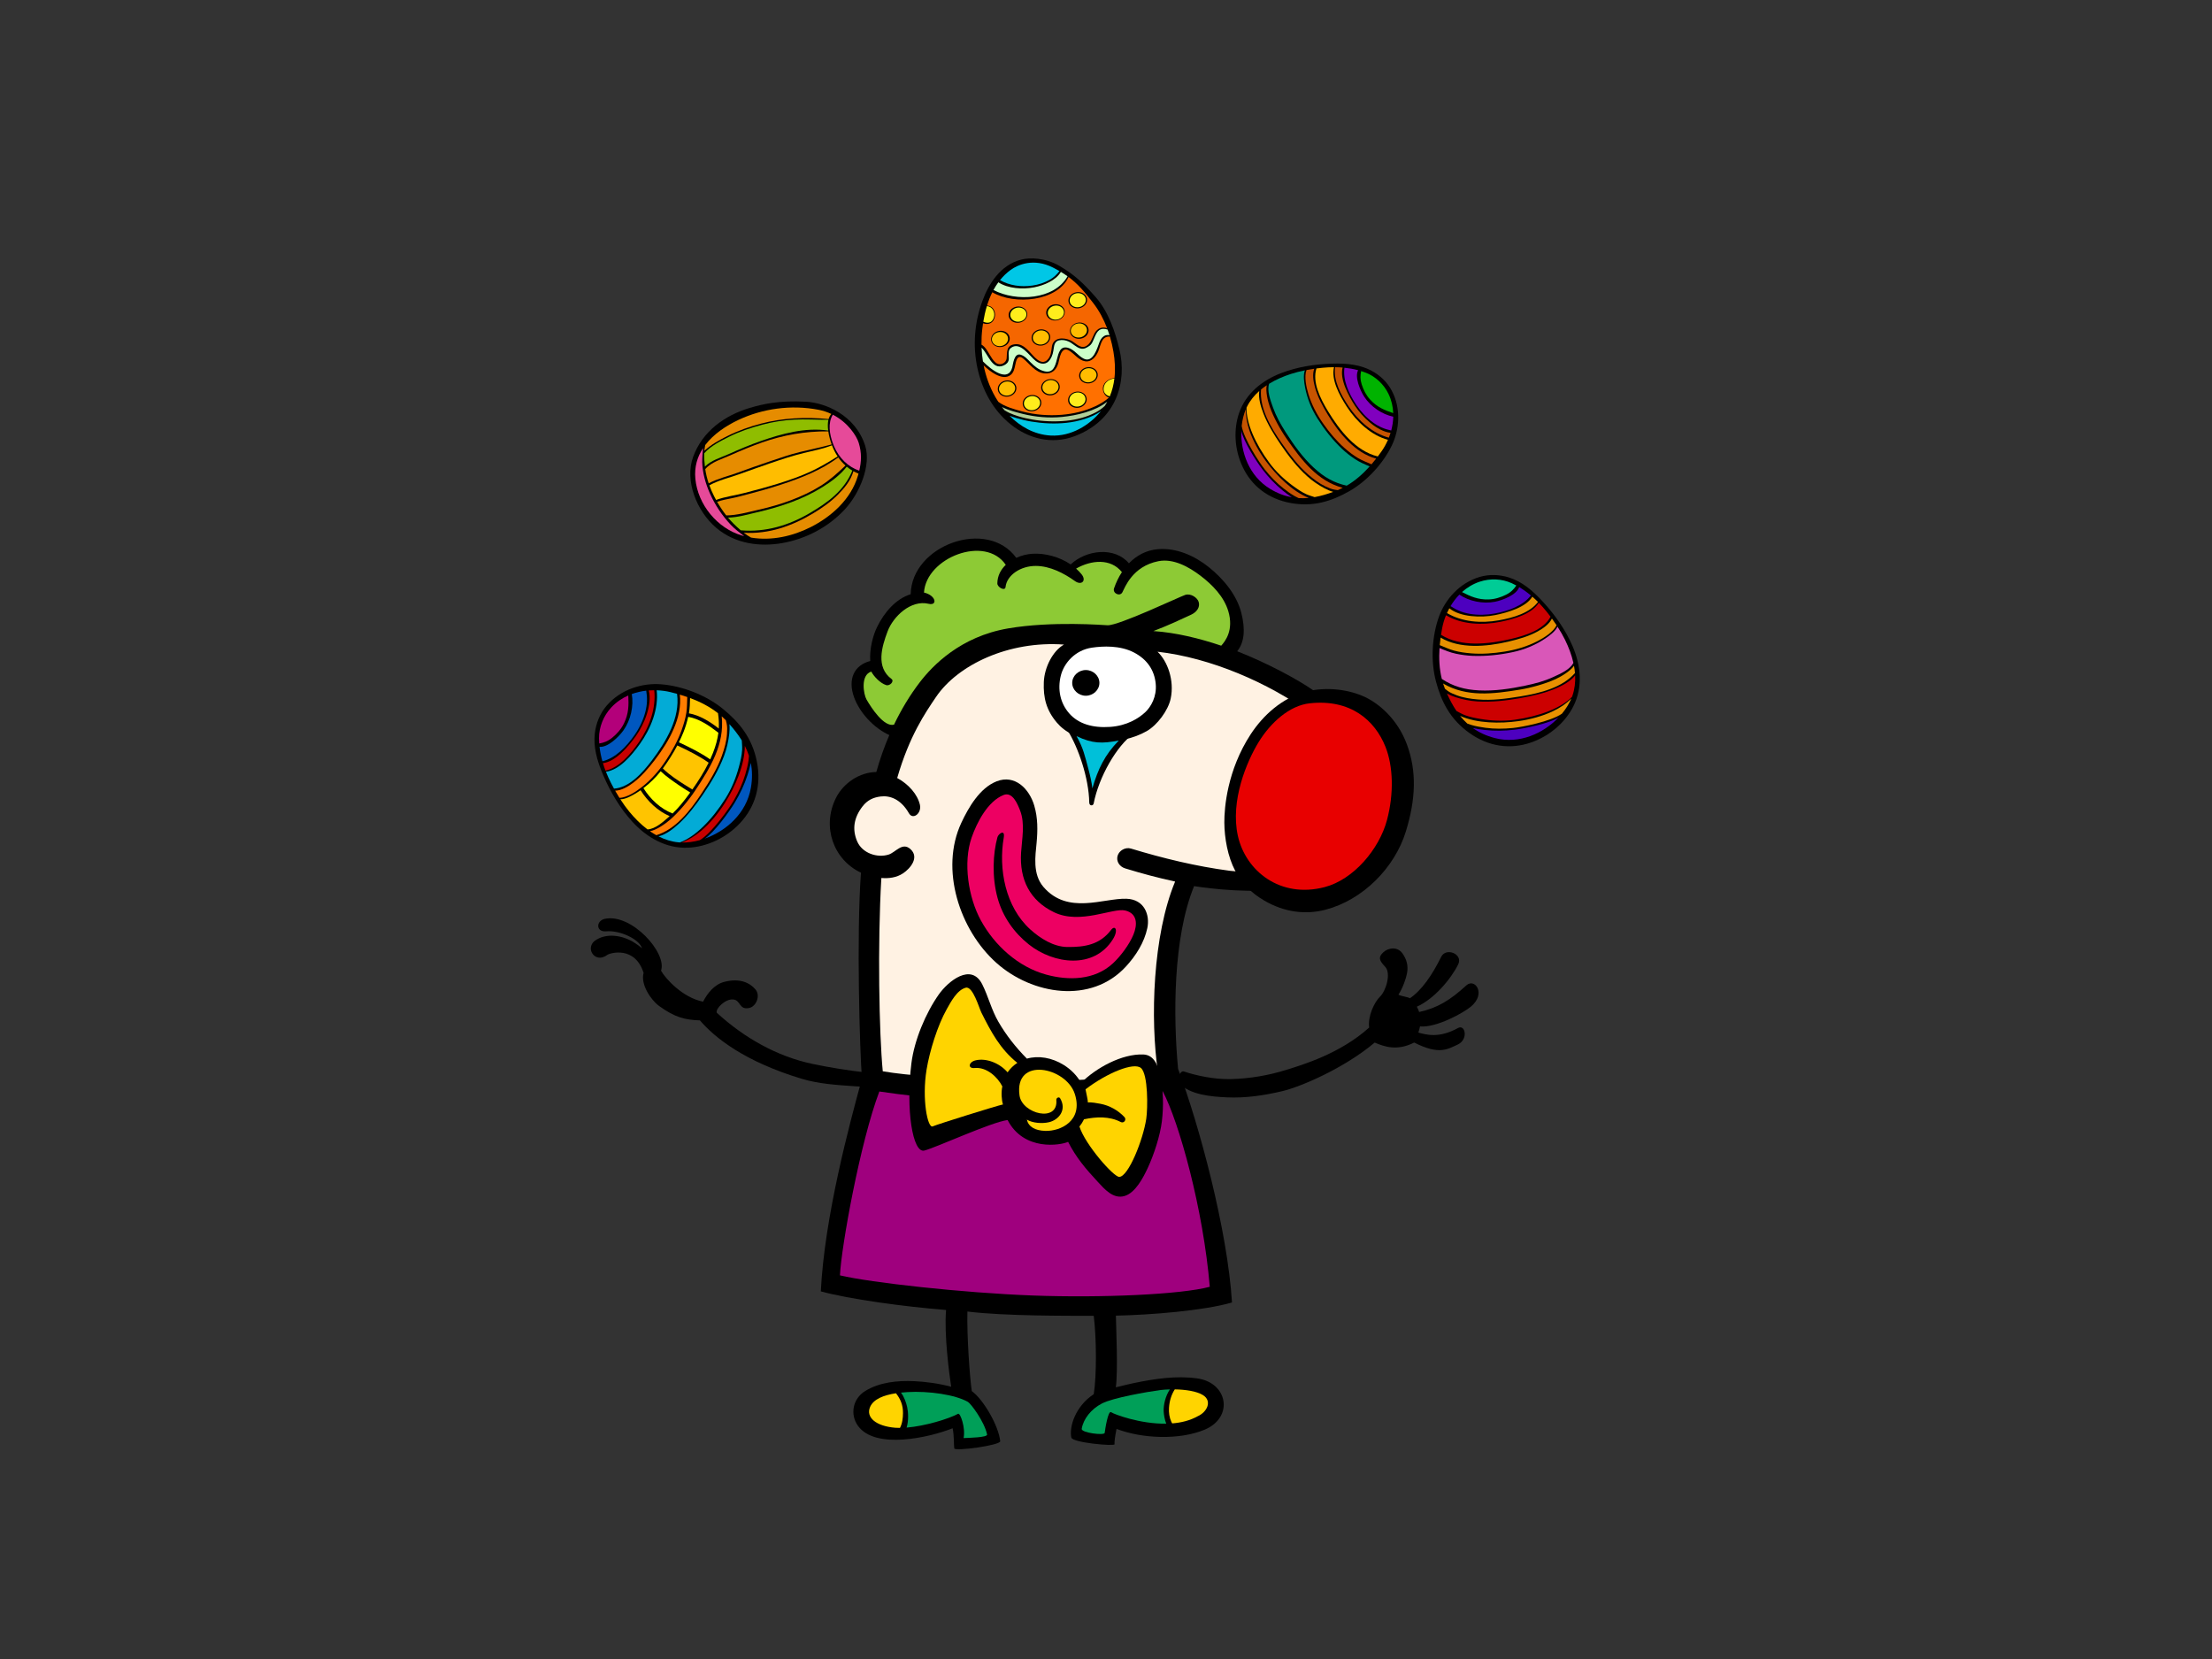 <?xml version="1.0" encoding="utf-8"?>
<!-- Generator: Adobe Illustrator 17.0.0, SVG Export Plug-In . SVG Version: 6.00 Build 0)  -->
<!DOCTYPE svg PUBLIC "-//W3C//DTD SVG 1.1//EN" "http://www.w3.org/Graphics/SVG/1.1/DTD/svg11.dtd">
<svg version="1.1" id="Layer_1" xmlns="http://www.w3.org/2000/svg" xmlns:xlink="http://www.w3.org/1999/xlink" x="0px" y="0px"
	 width="800px" height="600px" viewBox="0 0 800 600" enable-background="new 0 0 800 600" xml:space="preserve">
<rect x="0" y="0" width="800" height="600" fill="#333333" stroke="none"/>
<g>
	<path d="M474.973,249.667c-5.62-3.901-16.312-9.723-27.527-14.135c2.595-3.172,3.028-7.929,1.48-13.94
		c-1.705-6.615-6.604-12.379-11.857-16.568c-5.147-4.104-11.738-7.004-18.425-6.393c-4.194,0.383-7.654,2.318-10.35,5.1
		c-5.151-6.085-15.366-4.929-21.071,0.399c-4.041-2.731-9.243-4.144-13.866-3.855c-1.93,0.121-3.956,0.629-5.809,1.478
		c-10.471-14.461-37.834-4.658-38.183,13.153c-5.363,1.671-9.526,6.498-12.158,11.868c-1.496,3.052-2.767,7.941-2.473,12.286
		c-5.917,1.539-8.183,6.664-5.838,13.137c2.03,5.601,7.094,11.061,12.736,13.656c-1.868,4.358-3.435,8.842-4.699,13.351
		c-6.055,0.077-11.863,3.973-14.57,9.324c-5.292,10.467-0.872,22.453,9.014,27.092c-1.679,23.071-0.417,64.502,0.355,74.509
		c-4.584,16.678-13.553,50.086-14.872,76.916c10.287,2.801,29.9,5.505,45.298,6.727c-0.745,8.917,1.144,23.163,1.85,27.765
		c-4.519-1.232-9.665-1.855-13.402-2.024c-5.955-0.268-12.492,0.361-17.7,3.569c-4.573,2.818-5.527,8.531-2.61,12.582
		c6.301,8.752,26.017,4.174,34.237,0.883c0.577,2.709,0.396,6.166,0.595,7.285c0.197,1.124,16.776-1.116,16.616-2.615
		c-0.594-5.605-6.064-15.054-10.286-18.119c-0.727-4.854-1.816-20.231-1.583-28.768c13.847,1.681,35.942,1.526,45.692,1.561
		c0.99,7.967,1.098,21.423,0.003,28.327c-6.666,4.385-8.933,11.806-8.111,15.691c0.395,1.869,15.698,3.216,15.629,2.428
		c-0.072-0.785,0.121-2.612,0.73-5.558c9.196,3.525,22.695,4.12,31.888,0.265c10.524-4.414,8.458-16.971-2.735-18.533
		c-7.603-1.061-15.494,0.158-22.928,1.7c-1.115,0.231-3.862,0.865-6.484,1.527c0.816-6.099,0.105-21.202,0.018-25.917
		c12.527-0.273,31.704-1.777,41.991-4.765c-1.618-26.1-11.82-64.061-19.498-84.5c-1.777-18.804-1.881-47.339,5.788-66.079
		c11.638,1.81,60.162,7.603,70.959-21.377C509.13,282.155,495.43,263.873,474.973,249.667z"/>
	<path fill="#8DCA35" d="M417.337,228.249c-0.081-0.005-0.163,0.005-0.245,0.005c5.51-2.093,10.283-4.358,13.682-5.933
		c1.927-0.892,3.323-2.621,2.752-4.58c-0.475-1.631-2.892-3.218-4.847-2.597c-1.955,0.621-24.024,11.137-28.106,10.993
		c-1.061-0.037-20.058-1.596-36,1.141c-17.306,2.972-27.342,13.517-31.887,19.434c-3.632,4.73-6.74,9.922-9.348,15.369
		c-3.614,0.983-8.166-5.994-9.957-9.107c-1.027-1.788-2.307-8.794,1.73-10.092c0.91,1.745,3.228,4.216,5.371,4.892
		c1.341,0.421,3.05-1.392,1.94-2.217c-5.725-4.262-3.522-11.619-1.401-17.235c2.021-5.351,8.374-11.491,14.848-9.946
		c3.26,0.776,2.739-3.028-1.698-4.071c0.8-12.666,22.189-20.94,29.577-10.023c-1.808,1.726-3.014,3.973-3.049,6.703
		c-0.018,1.437,2.801,2.91,2.967,1.334c0.457-4.323,5.467-7.67,10.979-7.64c5.146,0.029,10.147,2.632,14.128,5.478
		c2.358,1.686,4.253-0.115,2.415-2.428c-0.595-0.747-1.273-1.44-2.004-2.086c5.495-3.13,12.519-3.785,16.569,1.274
		c-1.188,1.813-2.145,3.81-2.848,5.882c-0.6,1.769,2.117,3.102,3.021,1.406c0.885-1.659,3.605-9.381,13.008-11.238
		c5.434-1.073,10.985,2.026,15.242,5.255c4.331,3.284,8.471,7.557,10.041,12.773c2.074,6.893-1.083,10.918-2.546,12.527
		C433.691,230.831,425.29,228.807,417.337,228.249z"/>
	<path fill="#FFFFFF" d="M414.217,257.557c-2.352,2.222-6.604,4.907-12.705,5.332c-6.353,0.445-11.528-1.112-14.822-4.889
		c-3.294-3.775-4.235-8.665-3.058-13.552c1.106-4.594,5.175-9.329,11.293-10.218c3.895-0.565,10.118-0.889,15.181,1.746
		c4.645,2.42,7.406,6.253,7.877,11.362C418.412,251.991,416.227,255.659,414.217,257.557z"/>
	<path fill="#FFF2E3" d="M418.634,235.702c3.583,3.414,6.172,10.302,4.759,16.967c-0.904,4.275-4.858,9.595-8.704,11.774
		c-4.706,2.669-10.941,4.168-17.647,3.556c-7.293-0.667-11.923-3.245-14.822-6.666c-3.765-4.444-4.94-8.887-4.706-14.663
		c0.22-5.372,3.294-11.33,7.295-13.552c-19.957-1.459-38.417,7.301-46.315,18.996c-3.92,5.804-9.572,13.982-14.013,29.261
		c4.074,2.195,7.326,5.871,8.211,9.64c0.732,3.119-2.515,5.643-3.957,3.119c-2.908-5.092-6.852-6.494-10.216-6.08
		c-2.77,0.339-4.85,1.368-6.569,3.589c-3.15,4.066-3.794,8.253-1.97,12.588c1.833,4.359,7.277,6.142,11.417,4.834
		c2.528-0.8,4.924-4.637,7.876-1.976c3.31,2.988-0.005,6.995-2.687,8.77c-2.359,1.56-5.115,1.89-7.83,1.676
		c-1.417,24.049-0.804,56.219,0.51,69.913c18.529,3.199,59.447,3.449,67.326,3.271c6.787-0.153,25.559-1.588,32.213-2.84
		c-2.862-19.277-1.894-49.636,6.194-69.053c-6.628-1.462-11.575-2.782-18.048-4.752c-2.042-0.621-3.339-2.556-2.751-4.578
		c0.553-1.89,2.801-3.22,4.846-2.596c11.651,3.542,23.517,6.412,35.647,8.023c10.304,1.234,44.485,1.229,51.303-20.933
		C502.816,271.827,456.79,240.009,418.634,235.702z"/>
	<path fill="#FFD400" d="M422.791,509.123c0.166-2.521,0.834-4.661,2.083-6.639c3.914,0.062,8.012,0.675,10.258,2.109
		c3.3,2.107,1.513,6.083-2.046,7.651c-2.742,1.528-5.901,2.284-9.132,2.546c-0.115-0.168-0.224-0.341-0.31-0.533
		C422.908,512.635,422.674,510.877,422.791,509.123z"/>
	<path fill="#009F58" d="M398.536,507.583c3.956-2.056,16.295-4.205,21.166-4.859c1.04-0.123,2.195-0.201,3.398-0.231
		c-1.589,2.391-2.35,5.584-2.241,7.938c0.052,1.119,0.312,2.896,0.927,4.462c-9.537,0.152-19.053-3.488-19.887-4.134
		c-1.18-0.916-2.245,6.49-2.373,7.472c-0.128,0.982-8.556-0.018-8.309-1.494C391.811,513.187,394.579,509.635,398.536,507.583z"/>
	<path fill="#9F007E" d="M303.782,461.254c0.484-10.412,7.32-48.193,14.243-66.5c35.762,5.327,70.516,4.653,102.496-0.072
		c5.899,11.134,14.667,42.588,17.01,70.703c-10.337,2.793-39.029,4.074-63.918,3.156
		C348.291,467.607,314.86,463.871,303.782,461.254z"/>
	<path fill="#009F58" d="M327.888,516.311c0.77-2.476,0.603-5.616,0.205-7.395c-0.354-1.587-1.046-3.713-2.251-5.258
		c0.746-0.077,1.505-0.139,2.271-0.185c7.762-0.473,17.408,0.934,21.958,3.548c1.069,0.616,5.935,7.099,6.924,11.769
		c0.235,1.114-6.701,1.218-8.507,1.309c0.792-3.552-1.164-9.22-1.979-8.781C343.104,513.155,334.641,515.748,327.888,516.311z"/>
	<path fill="#FFD400" d="M314.662,508.89c1.224-2.889,4.931-4.323,9.382-4.999c1.629,2.099,2.564,4.265,2.531,7.185
		c-0.02,1.796-0.227,3.713-1.093,5.346c-0.596,0.002-1.174-0.016-1.72-0.059C316.837,515.802,313.081,512.627,314.662,508.89z"/>
	<path d="M392.698,251.623c-2.681,0-4.918-2.115-4.918-4.645c0-2.532,2.237-4.647,4.918-4.647c2.68,0,4.919,2.115,4.919,4.647
		C397.617,249.508,395.378,251.623,392.698,251.623z"/>
	<path d="M527.311,371.79c-6.896,3.837-11.621,2.396-14.346,1.652c0.25-0.741,0.459-1.488,0.593-2.222
		c5.844,0.53,15.636-4.811,18.505-7.237c5.514-4.669,1.321-10.395-1.736-7.605c-5.891,5.378-10.4,8.15-17.065,9.625
		c-0.223-0.662-0.496-1.31-0.843-1.922c6.144-2.707,12.324-9.924,14.972-15.335c1.8-3.676-4.389-6.276-6.176-2.672
		c-3.272,6.601-7.016,12.073-11.318,14.97c-0.57-0.479-2.952-0.67-4.138-1.301c1.622-2.482,2.751-5.884,3.092-7.66
		c0.529-2.769-0.061-5.078-1.68-7.333c-1.721-2.399-5.025-2.109-6.941-0.283c-1.829,1.743-1.459,2.862,0.749,5.197
		c2.208,2.335,0.267,8.708-1.828,10.729c-2.098,2.019-4.522,7.107-3.976,11.23c-10.457,9.456-24.214,13.506-29.845,15.271
		c-6.533,2.053-13.332,3.204-20.174,3.376c-5.816,0.147-12.366-1.208-17.007-2.761c-1.332-0.445-2.816,3.022-1.825,4.125
		c3.927,4.38,11.914,4.985,17.391,5.241c6.74,0.313,13.486-0.698,20.026-2.243c6.76-1.596,22.406-8.305,33.437-17.572
		c3.442,1.454,8.041,3.167,14.283-0.014c9.087,4.634,12.144,2.364,15.706,0.742C531.171,375.964,529.93,370.333,527.311,371.79z"/>
	<g>
		<path d="M329.628,384.512c1.037-8.291,5.137-18.092,9.908-24.863c3.342-4.744,11.722-11.618,15.717-3.633
			c2.223,4.444,3.291,9.139,5.828,13.52c2.831,4.891,6.342,9.319,10.307,13.33c4.151-1.172,9.022-0.405,13.361,2.308
			c2.686,1.681,4.859,3.946,6.235,6.451c5.442-5.438,14.75-10.54,22.482-10.261c3.992,0.147,5.326,4.075,6.063,7.346
			c1.247,5.533,1.339,11.278,0.68,16.82c-0.617,5.191-2.908,12.16-5.11,16.88c-1.602,3.432-4.431,8.977-8.396,10.141
			c-4.09,1.205-7.249-2.509-9.678-5.129c-4.411-4.758-7.811-8.744-10.728-14.459c-2.668,1.229-15.974,3.499-21.885-7.892
			c-5.984,0.779-25.923,9.993-30.12,11.041C330.094,417.162,327.529,401.305,329.628,384.512z"/>
		<path fill="#FFD400" d="M404.799,425.64c3.303-0.083,8.62-13.388,9.768-21.043c0.555-3.716,0.704-16.071-1.917-18.333
			c-2.566-2.217-12.243,1.748-20.055,7.694c0.35,1.983,0.859,3.727,0.844,4.73c1.524-0.053,3.079,0.236,4.547,0.512
			c3.293,0.619,6.402,2.369,8.684,4.805c0.874,0.932-0.196,2.386-1.34,1.785c-4.067-2.142-8.922-1.916-13.283-0.982
			c-0.455,0.943-1.005,1.821-1.652,2.613C392.477,414.013,402.777,425.691,404.799,425.64z"/>
		<path fill="#FFD400" d="M378.018,409.001c5.538,0.172,13.822-3.636,10.701-13.362c-3.122-9.724-22.012-13.69-19.994,0.567
			c0.943,6.666,14.089,9.908,13.309,1.587c-0.065-0.701,0.965-1.283,1.384-0.573c2.524,4.265-0.59,7.815-3.987,8.628
			c-2.462,0.589-5.96,0.354-8.059-0.927C371.955,407.486,374.287,408.882,378.018,409.001z"/>
		<path fill="#FFD400" d="M337.334,407.366c1.856-0.816,23.376-7.53,25.409-7.927c-0.506-1.513-0.701-4.433-0.235-6.53
			c-1.722-3.41-5.71-7.084-10.027-6.645c-2.588,0.262-2.192-2.201,0.409-2.793c3.915-0.894,8.702,1.074,11.517,4.354
			c0.984-1.409,2.179-2.555,3.533-3.422c-6.166-4.955-9.482-11.123-13.01-18.197c-0.821-1.643-3.075-9.632-5.64-8.989
			c-3.161,0.792-5.439,5.196-6.881,7.751c-3.344,5.93-6.195,15.166-7.301,21.878C333.359,397.456,335.48,408.18,337.334,407.366z"/>
	</g>
	<path d="M329.21,390.036c-2.633-0.557-9.432-1.465-15.893-2.157c-6.342-0.678-13.203-1.783-19.458-3.1
		c-13.029-2.746-24.904-9.59-34.654-18.528c-0.435-1.501,3.112-5.035,5.937-4.784c2.825,0.252,2.057,3.857,5.788,3.087
		c2.58-0.533,4.193-4.463,2.295-6.709c-1.986-2.35-5.557-4.206-11.238-2.757c-3.544,0.903-5.99,3.912-7.716,7.172
		c-7.324-1.408-13.645-8.348-15.204-11.217c2.284-6.353-10.643-20.815-20.336-18.735c-3.217,0.693-3.27,4.845,0.474,4.514
		c4.897-0.431,11.918,2.728,12.992,6.125c-0.891-0.773-1.907-1.488-3.007-2.166c-4.098-2.53-10.009-3.525-14.101-0.511
		c-1.183,0.872-1.772,2.536-1.194,3.933c0.94,2.272,3.486,2.852,5.64,1.202c0.998-0.763,10.089-3.461,13.235,6.474
		c-1.201,4.069,2.639,9.803,5.601,11.946c5.787,4.189,9.296,4.993,14.768,5.213c5.391,6.294,16.19,14.915,36.856,21.131
		c6.201,1.866,12.784,2.236,19.219,2.696c3.22,0.231,6.455,0.305,9.679,0.482c3.276,0.182,6.613-0.431,9.843-0.109
		C330.579,393.423,331.011,390.418,329.21,390.036z"/>
	<path d="M407.372,325.042c-8.289-0.267-21.17,5.946-29.977-4.249c-4.039-4.68-2.922-11.388-2.505-15.864
		c0.43-4.628,0.486-9.091-0.84-13.587c-1.797-6.087-7.008-11.346-13.602-8.765c-6.08,2.38-10.143,9.391-12.759,14.978
		c-7.885,16.852-0.607,38.836,12.678,50.689c12.868,11.484,34.251,15.069,46.889,1.264c3.554-3.882,6.584-8.623,7.691-13.86
		C415.934,330.987,413.964,325.256,407.372,325.042z"/>
	<path fill="#ED0062" d="M409.924,338.012c-1.489,3.616-4.677,7.868-7.441,10.417c-6.631,6.12-16.009,6.27-24.127,4.048
		c-10.124-2.771-18.626-10.515-23.59-19.559c-4.56-8.312-6.525-20.905-3.363-30.011c1.9-5.474,5.821-13.091,11.535-15.38
		c3.294-1.319,5.126,3.373,6.005,5.636c1.831,4.709,0.665,10.28,0.347,15.152c-0.635,9.732,3.157,17.398,11.933,21.617
		c9.487,4.564,21.26-1.7,25.725-0.635C411.412,330.358,411.412,334.399,409.924,338.012z"/>
	<path d="M401.844,336.312c-4.039,5.315-9.448,6.256-15.825,6.182c-5.023-0.061-9.841-3.13-13.425-6.377
		c-8.997-8.146-11.531-21.89-9.574-33.167c0.556-3.207-1.933-1.422-2.279-0.168c-1.63,5.89-2.051,14.394,0.055,22.027
		c1.847,6.693,5.909,12.483,11.31,16.769c9.003,7.145,23.558,9.044,30.377-1.865C404.609,336.312,403.282,334.42,401.844,336.312z"
		/>
	<path d="M508.83,269.229c-3.41-9.226-10.205-14.86-15.337-17.227c-5.237-2.417-13.375-3.885-21.322-1.805
		c-8.516,2.228-15.399,8.551-19.854,15.378c-8.451,12.954-9.556,26.538-9.518,31.917c0.039,5.619,1.231,12.353,3.919,17.425
		c2.385,4.497,5.607,7.922,10.574,10.818c6.937,4.048,14.592,5.231,22.076,3.28c13.453-3.501,25.017-15.102,29.078-28.292
		C512.07,288.947,512.402,278.894,508.83,269.229z"/>
	<path fill="#E80000" d="M501.631,296.557c-2.813,10.594-12.119,21.537-22.52,24.268c-16.113,4.23-28.599-5.842-31.419-18.53
		c-2.82-12.689,3.238-26.974,7.537-33.956c4.308-6.998,11.101-13.175,18.444-13.979c14.703-1.611,23.541,6.083,27.391,15.709
		C503.884,277.119,504.155,287.054,501.631,296.557z"/>
	<path d="M409.176,262.962c-7.359,1.86-15.12,1.906-22.348-0.564c-1.042-0.354-1.257,0.888-0.675,1.82
		c3.776,6.056,7.627,17.051,7.787,26.003c0.025,1.387,1.422,1.269,1.596,0.374c1.888-9.654,8.387-20.962,14.43-25.222
		C411.76,264.108,410.975,262.507,409.176,262.962z"/>
	<path fill="#00C0D9" d="M395.07,285.124c-0.262-2.337-0.809-4.644-1.414-6.907c-1.283-4.806-1.889-7.71-4.304-11.98
		c5.766,2.739,9.226,2.739,15.28,1.585C399.542,273.018,397.107,278.122,395.07,285.124z"/>
	<g>
		<path fill-rule="evenodd" clip-rule="evenodd" d="M355.346,108.724c2.151-5.788,6.297-12.933,14.142-14.876
			c2.939-0.733,8.543-0.658,13.59,2.275c5.435,3.161,8.662,6.19,13.183,11.33c4.623,5.261,7.055,12.512,8.585,18.886
			c2.807,11.699-0.926,25.574-16.092,31.374c-8.518,3.256-16.915,0.79-23.126-4.147c-6.754-5.364-10.463-12.88-12.109-20.36
			C351.755,125.179,352.399,116.643,355.346,108.724z"/>
		<path fill-rule="evenodd" clip-rule="evenodd" fill="#FFED1C" d="M355.624,116.348c0.653,0.273,1.315,0.495,2.124,0.303
			c0.982-0.239,1.509-1.149,1.722-1.938c0.471-1.743-0.416-3.783-2.552-4.023C356.341,112.589,355.928,114.501,355.624,116.348z"/>
		<path fill-rule="evenodd" clip-rule="evenodd" fill="#00C7E6" d="M380.821,96.757c-6.92-3.499-12.65-1.081-15.334,0.881
			c-1.472,1.077-2.734,2.321-3.824,3.676c3.478,1.96,7.521,2.567,11.816,1.946c2.189-0.316,4.321-1.033,6.206-2.102
			c1.501-0.852,2.533-1.919,3.481-3.13C382.436,97.602,381.658,97.179,380.821,96.757z"/>
		<path fill-rule="evenodd" clip-rule="evenodd" fill="#CCFFC9" d="M383.684,98.334c-1.766,3.052-6.076,4.875-9.631,5.576
			c-4.161,0.82-9.52,0.466-12.987-1.823c-0.657,0.894-1.241,1.834-1.765,2.801c8.214,4.321,22.009,3.566,26.8-4.969
			C385.352,99.38,384.556,98.853,383.684,98.334z"/>
		<path fill-rule="evenodd" clip-rule="evenodd" fill="#F56600" d="M395.338,109.54c-3.08-3.98-5.455-6.826-8.874-9.359
			c-4.09,8.8-19.482,10.258-27.584,5.518c-0.777,1.56-1.403,3.186-1.909,4.824c2.273,0.088,3.206,2.329,2.806,4.11
			c-0.21,0.932-0.707,1.849-1.727,2.303c-0.753,0.337-1.709,0.276-2.516-0.024c-0.104,0.686-0.197,1.36-0.274,2.022
			c-0.224,1.888-0.318,3.794-0.291,5.7c1.382,0.814,2.188,2.377,2.931,3.607c0.619,1.02,1.231,2.077,2.178,2.892
			c1.581,1.363,3.869,0.203,4.002-1.638c0.16-2.198-0.191-4.803,3.277-5.019c3.095-0.195,5.247,3.259,7.025,4.916
			c1.102,1.03,2.737,2.254,4.251,0.903c1.5-1.338,1.556-3.248,1.804-4.937c0.488-3.323,4.051-3.499,6.822-2.227
			c1.487,0.682,3.269,2.902,5.13,2.22c2.108-0.773,2.576-3.188,3.461-4.798c1.064-1.93,2.843-2.441,4.554-1.839
			C399.175,115.478,397.525,112.359,395.338,109.54z"/>
		<path fill-rule="evenodd" clip-rule="evenodd" fill="#FFED1C" d="M401.368,143.357c0.88-2.102,1.411-4.281,1.672-6.484
			c-2.221,0.287-3.829,1.67-3.906,3.699C399.071,142.099,400.04,142.977,401.368,143.357z"/>
		<path fill-rule="evenodd" clip-rule="evenodd" fill="#00C7E6" d="M380.018,157.519c7.406,0.404,14.073-3.799,18.11-8.762
			c-3.505,2.37-8.084,3.692-12.468,4.161c-4.244,0.457-8.541,0.222-12.678-0.46c-1.849-0.305-3.664-0.736-5.429-1.275
			c-0.739-0.228-1.583-0.489-2.419-0.811C368.922,154.176,373.945,157.189,380.018,157.519z"/>
		<path fill-rule="evenodd" clip-rule="evenodd" fill="#B0CF99" d="M363.306,148.371c0.579,0.354,1.162,0.705,1.802,0.991
			c1.013,0.457,2.084,0.844,3.162,1.176c1.687,0.528,3.441,0.907,5.209,1.21c3.918,0.667,8.011,0.816,12.031,0.434
			c3.758-0.357,7.491-1.307,10.788-3.05c1.235-0.654,2.304-1.434,3.241-2.308c0.232-0.354,0.449-0.71,0.655-1.066
			c0.094-0.164,0.176-0.334,0.265-0.498c-4.279,3.45-11.148,5.022-16.331,5.53c-4.778,0.472-9.657,0.035-14.197-1.094
			c-2.261-0.565-5.201-1.291-7.566-2.505C362.669,147.587,362.982,147.981,363.306,148.371z"/>
		<path fill-rule="evenodd" clip-rule="evenodd" fill="#FF7000" d="M359.972,143.576c0.327,0.576,0.694,1.157,1.077,1.74
			c2.367,1.785,5.879,2.744,8.704,3.491c4.574,1.21,9.435,1.606,14.267,1.208c4.165-0.342,8.306-1.326,12.062-3.065
			c1.711-0.792,3.504-1.85,4.976-3.146c-1.179-0.439-1.974-1.504-2.153-2.798c-0.314-2.273,1.716-4.005,4.152-4.289
			c0.362-3.192,0.16-6.43-0.374-9.533c-0.315-1.828-0.738-3.667-1.275-5.478c-1.056-0.034-2.027,0.316-2.64,1.304
			c-0.786,1.269-1.027,2.778-1.603,4.122c-0.752,1.759-2.332,3.927-4.759,3.515c-2.413-0.404-3.921-2.822-5.865-3.916
			c-2.896-1.631-3.357,3.218-3.805,4.688c-0.66,2.163-2.096,3.86-4.863,3.638c-3.542-0.284-5.549-3.625-7.916-5.45
			c-2.125-1.636-2.512,1.194-2.819,2.562c-0.256,1.145-0.516,2.46-1.515,3.338c-1.656,1.456-3.971,0.76-5.632-0.15
			c-1.54-0.84-2.875-1.919-4.108-3.076c-0.046-0.048-0.09-0.096-0.137-0.14C356.528,136.105,357.912,139.975,359.972,143.576z"/>
		<path fill-rule="evenodd" clip-rule="evenodd" fill="#CCFFC9" d="M366.083,132.93c0.305-1.089,0.614-5.383,3.049-4.637
			c1.555,0.474,2.594,1.756,3.632,2.795c1.341,1.339,2.868,2.675,4.897,3.173c6.37,1.569,2.946-9.916,8.551-8.484
			c2.346,0.6,3.691,2.961,5.784,3.964c3.395,1.631,4.899-4.059,5.61-5.908c0.338-0.875,0.805-1.746,1.694-2.3
			c0.637-0.397,1.308-0.423,1.968-0.303c-0.21-0.68-0.436-1.357-0.682-2.032c-1.013-0.356-2.194-0.407-3.073,0.231
			c-0.783,0.573-1.189,1.547-1.562,2.337c-0.467,0.991-0.861,2.524-1.868,3.256c-1.013,0.734-2.03,1.36-3.33,1.017
			c-1.541-0.412-2.789-1.855-4.225-2.505c-1.078-0.487-2.287-0.723-3.513-0.445c-1.474,0.334-1.738,1.671-1.896,2.749
			c-0.229,1.568-0.422,2.797-1.358,4.214c-1.326,2.005-3.389,1.772-5.119,0.522c-2.173-1.569-5.741-7.511-9.182-4.624
			c-1.11,0.927-0.467,2.948-0.636,4.114c-0.148,1.014-0.867,1.702-1.901,2.137c-4.124,1.743-5.477-4.12-7.925-6.46
			c0.064,1.662,0.23,3.32,0.492,4.963C358.624,133.89,364.56,138.365,366.083,132.93z"/>
		<g>
			<path fill-rule="evenodd" clip-rule="evenodd" d="M387.008,120.12c0.253,1.599,1.957,2.661,3.798,2.367
				c1.844-0.29,3.131-1.828,2.875-3.427c-0.252-1.596-1.954-2.658-3.795-2.366C388.042,116.99,386.753,118.522,387.008,120.12z"/>
			
				<ellipse transform="matrix(-0.988 0.157 -0.157 -0.988 794.631 176.387)" fill-rule="evenodd" clip-rule="evenodd" fill="#FFBD00" cx="390.346" cy="119.592" rx="2.937" ry="2.549"/>
		</g>
		<g>
			<path fill-rule="evenodd" clip-rule="evenodd" d="M373.122,122.585c0.255,1.603,1.955,2.661,3.798,2.367
				c1.842-0.292,3.13-1.825,2.876-3.424c-0.255-1.599-1.954-2.661-3.797-2.367C374.157,119.453,372.868,120.987,373.122,122.585z"/>
			<path fill-rule="evenodd" clip-rule="evenodd" fill="#FFBD00" d="M373.56,122.516c0.219,1.392,1.696,2.311,3.299,2.059
				c1.602-0.257,2.723-1.588,2.504-2.98c-0.223-1.392-1.702-2.31-3.303-2.058C374.456,119.793,373.336,121.124,373.56,122.516z"/>
		</g>
		<g>
			<path fill-rule="evenodd" clip-rule="evenodd" d="M358.481,123.105c0.255,1.601,1.955,2.658,3.796,2.366
				c1.845-0.292,3.131-1.826,2.877-3.426c-0.255-1.599-1.952-2.656-3.797-2.367C359.516,119.973,358.227,121.507,358.481,123.105z"
				/>
			
				<ellipse transform="matrix(-0.988 0.157 -0.157 -0.988 738.378 186.929)" fill-rule="evenodd" clip-rule="evenodd" fill="#FFBD00" cx="361.819" cy="122.576" rx="2.938" ry="2.548"/>
		</g>
		<g>
			<path fill-rule="evenodd" clip-rule="evenodd" d="M360.889,141.058c0.254,1.596,1.955,2.655,3.795,2.362
				c1.843-0.292,3.129-1.828,2.876-3.426c-0.253-1.601-1.953-2.658-3.794-2.366C361.922,137.923,360.633,139.454,360.889,141.058z"
				/>
			<path fill-rule="evenodd" clip-rule="evenodd" fill="#FFBD00" d="M361.322,140.987c0.221,1.389,1.701,2.31,3.303,2.056
				c1.6-0.254,2.721-1.588,2.501-2.977c-0.221-1.393-1.701-2.315-3.303-2.059C362.221,138.262,361.102,139.596,361.322,140.987z"/>
		</g>
		<g>
			
				<ellipse transform="matrix(-0.988 0.157 -0.157 -0.988 777.405 218.772)" fill-rule="evenodd" clip-rule="evenodd" cx="380.067" cy="140.072" rx="3.377" ry="2.934"/>
			
				<ellipse transform="matrix(-0.988 0.157 -0.157 -0.988 777.414 218.73)" fill-rule="evenodd" clip-rule="evenodd" fill="#FFBD00" cx="380.067" cy="140.073" rx="2.938" ry="2.547"/>
		</g>
		<g>
			<path fill-rule="evenodd" clip-rule="evenodd" d="M390.315,136.247c0.255,1.603,1.955,2.659,3.799,2.369
				c1.841-0.294,3.129-1.826,2.874-3.426c-0.255-1.601-1.952-2.659-3.795-2.366C391.349,133.115,390.061,134.649,390.315,136.247z"
				/>
			<path fill-rule="evenodd" clip-rule="evenodd" fill="#FFBD00" d="M390.752,136.179c0.221,1.392,1.698,2.315,3.301,2.061
				c1.601-0.255,2.724-1.595,2.501-2.982c-0.221-1.389-1.7-2.31-3.301-2.056C391.65,133.454,390.531,134.791,390.752,136.179z"/>
		</g>
		<g>
			
				<ellipse transform="matrix(-0.988 0.157 -0.157 -0.988 776.764 164.727)" fill-rule="evenodd" clip-rule="evenodd" cx="381.872" cy="113.064" rx="3.378" ry="2.931"/>
			<path fill-rule="evenodd" clip-rule="evenodd" fill="#FFED1C" d="M378.971,113.524c0.22,1.39,1.698,2.311,3.3,2.058
				c1.605-0.255,2.722-1.59,2.501-2.979c-0.22-1.392-1.698-2.315-3.3-2.058C379.868,110.8,378.749,112.136,378.971,113.524z"/>
		</g>
		<g>
			<path fill-rule="evenodd" clip-rule="evenodd" d="M386.447,109.111c0.257,1.596,1.955,2.656,3.798,2.364
				c1.843-0.294,3.13-1.826,2.875-3.424c-0.252-1.603-1.952-2.661-3.795-2.367C387.482,105.974,386.195,107.51,386.447,109.111z"/>
			<path fill-rule="evenodd" clip-rule="evenodd" fill="#FFED1C" d="M386.885,109.04c0.22,1.39,1.698,2.31,3.301,2.055
				c1.602-0.254,2.724-1.587,2.501-2.975c-0.223-1.392-1.701-2.315-3.303-2.059C387.783,106.312,386.662,107.65,386.885,109.04z"/>
		</g>
		<g>
			
				<ellipse transform="matrix(-0.988 0.157 -0.157 -0.988 749.905 168.41)" fill-rule="evenodd" clip-rule="evenodd" cx="368.307" cy="113.799" rx="3.378" ry="2.932"/>
			<path fill-rule="evenodd" clip-rule="evenodd" fill="#FFED1C" d="M365.405,114.259c0.221,1.394,1.698,2.313,3.302,2.059
				c1.602-0.255,2.723-1.588,2.501-2.98c-0.222-1.392-1.698-2.31-3.299-2.058C366.302,111.535,365.184,112.87,365.405,114.259z"/>
		</g>
		<g>
			<path fill-rule="evenodd" clip-rule="evenodd" d="M369.908,146.334c0.255,1.599,1.954,2.659,3.797,2.366
				c1.841-0.292,3.13-1.826,2.874-3.427c-0.252-1.596-1.952-2.656-3.794-2.364C370.941,143.201,369.652,144.735,369.908,146.334z"/>
			<path fill-rule="evenodd" clip-rule="evenodd" fill="#FFED1C" d="M370.342,146.267c0.221,1.39,1.702,2.311,3.302,2.059
				c1.604-0.259,2.724-1.593,2.502-2.985c-0.221-1.39-1.7-2.311-3.301-2.054C371.242,143.539,370.121,144.875,370.342,146.267z"/>
		</g>
		<g>
			
				<ellipse transform="matrix(-0.988 0.157 -0.157 -0.988 797.484 226.079)" fill-rule="evenodd" clip-rule="evenodd" cx="389.835" cy="144.459" rx="3.378" ry="2.931"/>
			
				<ellipse transform="matrix(-0.988 0.157 -0.157 -0.988 797.502 226.016)" fill-rule="evenodd" clip-rule="evenodd" fill="#FFED1C" cx="389.837" cy="144.459" rx="2.937" ry="2.549"/>
		</g>
	</g>
	<g>
		<path fill-rule="evenodd" clip-rule="evenodd" d="M503.348,161.165c2.736-5.632,3.497-13.319-0.024-19.928
			c-1.647-3.092-4.262-5.541-7.296-7.162c-3.922-2.099-8.574-2.763-14.564-2.554c-5.988,0.212-12.185,1.149-18.078,3.398
			c-6.834,2.611-12.812,7.341-15.26,14.476c-2.011,5.871-1.729,13.051,1.288,19.455c3.21,6.819,9.191,11.606,17.451,13.088
			c8.044,1.443,14.577-0.611,20.981-4.209C494.253,174.128,500.149,167.753,503.348,161.165z"/>
		<path fill-rule="evenodd" clip-rule="evenodd" fill="#00B300" d="M493.953,134.793c3.556,1.381,6.524,4.176,8.215,7.67
			c1.087,2.252,1.615,4.61,1.71,6.945c-3.114-1.039-5.836-2.126-8.333-4.864c-1.471-1.609-2.411-3.497-3.051-5.474
			c-0.598-1.847-0.551-3.269-0.219-4.864C492.837,134.383,493.399,134.579,493.953,134.793z"/>
		<path fill-rule="evenodd" clip-rule="evenodd" fill="#8000BF" d="M491.184,133.89c-1.318,2.471,0.74,7.341,2.217,9.611
			c2.36,3.625,6.485,6.38,10.487,7.196c-0.043,1.706-0.306,3.389-0.734,5.001c-2.388-0.512-4.434-1.336-6.634-2.937
			c-2.311-1.679-4.375-3.901-5.962-6.273c-2.742-4.098-4.972-9.038-4.322-13.492C487.87,133.163,489.534,133.446,491.184,133.89z"/>
		<path fill-rule="evenodd" clip-rule="evenodd" fill="#C75400" d="M485.58,132.927c-1.131,4.166,2.062,10.1,4.461,13.809
			c2.665,4.118,7.961,9.212,12.873,9.806c-0.184,0.597-0.39,1.183-0.617,1.754c-5.903-1.609-10.912-5.973-14.493-11.249
			c-2.879-4.246-5.681-9.534-4.925-14.248C483.762,132.81,484.666,132.85,485.58,132.927z"/>
		<path fill-rule="evenodd" clip-rule="evenodd" fill="#FFAB00" d="M480.314,132.858c0.698-0.037,1.417-0.056,2.146-0.057
			c-1.079,4.525,1.91,10.058,4.579,14.205c3.505,5.44,8.868,10.444,14.941,12.057c-0.653,1.505-1.436,2.9-2.301,4.131
			c-0.448,0.639-0.903,1.267-1.376,1.887c-7.946-1.911-13.809-9.432-18.016-16.354c-2.915-4.797-5.719-10.575-4.177-15.473
			C477.565,133.066,478.985,132.935,480.314,132.858z"/>
		<path fill-rule="evenodd" clip-rule="evenodd" fill="#C75400" d="M475.325,133.36c-0.746,1.954-0.35,4.511,0.243,6.671
			c0.939,3.429,2.749,6.787,4.638,9.918c4.032,6.68,9.948,13.929,17.502,15.913c-0.547,0.701-1.109,1.389-1.687,2.061
			c-1.632-0.736-3.256-1.307-4.849-2.243c-1.746-1.025-3.365-2.302-4.912-3.652c-2.892-2.529-5.378-5.541-7.593-8.661
			c-2.413-3.402-4.292-7.017-5.476-10.871c-0.759-2.477-1.571-6.27-0.677-8.663C473.451,133.652,474.393,133.492,475.325,133.36z"/>
		<path fill-rule="evenodd" clip-rule="evenodd" fill="#C75400" d="M469.672,180.148c-0.46-0.212-0.92-0.437-1.374-0.693
			c-1.436-0.808-2.792-1.796-4.106-2.824c-2.549-1.989-4.747-4.318-6.768-6.845c-1.959-2.452-7.546-10.953-8.356-15.723
			c0.233-2.185,0.744-4.249,1.509-6.058c-0.04,2.607,0.4,5.032,1.313,7.721c1.298,3.821,3.511,7.748,5.955,11.065
			c3.767,5.116,9.432,10.855,15.496,13.291C472.143,180.199,470.922,180.226,469.672,180.148z"/>
		<path fill-rule="evenodd" clip-rule="evenodd" fill="#8000BF" d="M459.306,176.778c-7.578-4.612-10.65-13.318-10.361-20.98
			c0.738,3.783,5.486,11.164,7.684,14.033c2.134,2.777,4.462,5.263,7.167,7.482c0.979,0.803,2.155,1.724,3.406,2.537
			C464.667,179.389,462.032,178.435,459.306,176.778z"/>
		<path fill-rule="evenodd" clip-rule="evenodd" fill="#FFAB00" d="M475.448,179.79c-1.023-0.343-2.071-0.622-3.061-1.079
			c-1.701-0.784-3.331-1.928-4.869-3.057c-3.149-2.316-6.075-5.079-8.401-8.229c-5.182-7.016-8.416-14.456-8.289-19.99
			c0.062-0.136,0.128-0.27,0.195-0.404c1.086-2.171,2.61-4.031,4.406-5.622c-0.377,2.624,0.545,5.708,1.563,8.288
			c1.497,3.793,3.754,7.514,6.102,10.952c2.834,4.147,5.898,8.178,9.651,11.57c1.948,1.764,4.112,3.229,6.383,4.426
			c0.805,0.425,1.942,0.95,3.051,1.255C480.058,178.666,477.813,179.369,475.448,179.79z"/>
		<path fill-rule="evenodd" clip-rule="evenodd" fill="#C75400" d="M483.841,177.257c-0.38-0.067-0.759-0.097-1.164-0.163
			c-1.12-0.185-2.266-0.691-3.335-1.192c-2.216-1.039-4.294-2.616-6.184-4.256c-3.722-3.224-6.725-7.281-9.535-11.276
			c-4.184-5.949-8.099-12.753-7.557-19.502c0.659-0.541,1.351-1.05,2.067-1.528c-0.452,2.075,0.342,5.636,1.122,7.836
			c1.295,3.657,3.786,8.23,6.063,11.492c5.505,7.887,11.068,15.214,20.288,17.773C485.032,176.733,484.441,177.005,483.841,177.257z
			"/>
		<path fill-rule="evenodd" clip-rule="evenodd" fill="#00997D" d="M487.057,175.646c-4.627-1.028-8.157-3.02-11.985-6.562
			c-3.898-3.608-7.181-8.197-9.993-12.612c-2.011-3.156-3.588-6.016-4.663-9.044c-0.955-2.693-2.278-6.078-1.419-8.639
			c2.468-1.513,5.186-2.675,7.882-3.55c1.587-0.514,3.307-0.945,5.061-1.298c-0.698,1.732-0.277,4.412,0.061,6.178
			c0.746,3.906,2.257,7.742,4.5,11.281c2.477,3.913,5.382,7.624,8.758,10.843c1.434,1.37,2.993,2.581,4.613,3.678
			c1.776,1.202,3.6,1.963,5.482,2.763C492.916,171.4,490.186,173.809,487.057,175.646z"/>
	</g>
	<g>
		<path fill-rule="evenodd" clip-rule="evenodd" d="M520.422,223.018c2.2-6.099,7.351-12.215,14.79-14.379
			c3.481-1.01,7.184-0.84,10.579,0.236c4.389,1.392,8.241,4.361,12.409,8.953c4.171,4.591,7.95,9.863,10.537,15.854
			c3.002,6.952,3.813,14.797,0.291,21.768c-2.9,5.731-8.424,10.705-15.351,13.096c-7.373,2.544-15.242,1.567-22.305-3.483
			c-6.879-4.923-10.076-11.249-12.034-18.595C517.382,239.118,517.85,230.143,520.422,223.018z"/>
		<path fill-rule="evenodd" clip-rule="evenodd" fill="#00CC96" d="M546.758,210.933c-3.592-1.639-7.807-1.818-11.618-0.549
			c-2.455,0.819-4.584,2.13-6.386,3.748c3.02,1.558,5.791,2.79,9.622,2.666c2.257-0.073,4.336-0.741,6.262-1.694
			c1.802-0.892,2.822-1.951,3.766-3.349C547.866,211.465,547.317,211.189,546.758,210.933z"/>
		<path fill-rule="evenodd" clip-rule="evenodd" fill="#4D00BF" d="M549.426,212.335c-0.879,2.763-5.976,4.752-8.725,5.295
			c-4.392,0.87-9.413-0.198-12.907-2.576c-1.234,1.266-2.292,2.675-3.177,4.157c2.105,1.401,4.192,2.323,6.968,2.8
			c2.915,0.496,6.052,0.421,8.959-0.115c5.015-0.924,10.289-2.84,13.121-6.538C552.359,214.268,550.948,213.237,549.426,212.335z"/>
		<path fill-rule="evenodd" clip-rule="evenodd" fill="#E89100" d="M554.187,215.794c-2.272,3.847-8.975,5.764-13.458,6.666
			c-4.978,1.001-12.58,0.752-16.564-2.461c-0.31,0.567-0.597,1.145-0.856,1.724c5.455,3.215,12.309,3.777,18.805,2.619
			c5.227-0.932,11.171-2.674,14.12-6.637C555.588,217.056,554.906,216.415,554.187,215.794z"/>
		<path fill-rule="evenodd" clip-rule="evenodd" fill="#CC0000" d="M558.042,219.649c-0.474-0.546-0.981-1.092-1.51-1.635
			c-2.573,4.067-8.834,5.847-13.835,6.864c-6.565,1.331-14.145,0.969-19.728-2.367c-0.644,1.572-1.112,3.159-1.399,4.69
			c-0.15,0.792-0.287,1.585-0.406,2.383c7.155,4.511,16.965,3.424,25.134,1.544c5.662-1.304,11.968-3.398,14.488-8.079
			C559.874,221.834,558.945,220.686,558.042,219.649z"/>
		<path fill-rule="evenodd" clip-rule="evenodd" fill="#E89100" d="M561.273,223.706c-0.909,1.963-3.092,3.518-5.12,4.64
			c-3.22,1.778-7.017,2.862-10.701,3.722c-7.866,1.837-17.509,2.683-24.435-1.48c-0.126,0.91-0.229,1.825-0.31,2.739
			c1.725,0.678,3.321,1.469,5.164,1.973c2.022,0.555,4.138,0.833,6.257,1.002c3.963,0.319,7.99-0.013,11.901-0.623
			c4.267-0.669,8.303-1.89,12.017-3.796c2.382-1.224,5.781-3.365,6.911-5.755C562.411,225.307,561.849,224.493,561.273,223.706z"/>
		<path fill-rule="evenodd" clip-rule="evenodd" fill="#E89100" d="M530.673,261.689c0.488,0.185,0.987,0.366,1.506,0.517
			c1.634,0.482,3.348,0.773,5.058,1.006c3.317,0.452,6.63,0.399,9.963,0.07c3.23-0.318,13.57-2.315,17.691-5.161
			c1.45-1.748,2.61-3.62,3.4-5.491c-1.905,1.911-4.019,3.338-6.673,4.601c-3.77,1.799-8.277,2.995-12.504,3.579
			c-6.513,0.905-14.859,0.848-21.043-1.89C528.851,259.891,529.712,260.818,530.673,261.689z"/>
		<path fill-rule="evenodd" clip-rule="evenodd" fill="#4D00BF" d="M540.659,266.936c8.888,2.287,17.562-1.721,23.034-7.469
			c-3.338,2.184-12.237,3.997-15.953,4.436c-3.6,0.428-7.122,0.496-10.723,0.093c-1.303-0.145-2.833-0.353-4.339-0.693
			C534.85,264.85,537.46,266.114,540.659,266.936z"/>
		<path fill-rule="evenodd" clip-rule="evenodd" fill="#CC0000" d="M526.766,257.15c0.994,0.511,1.959,1.084,3.011,1.489
			c1.809,0.693,3.835,1.076,5.782,1.4c3.991,0.662,8.155,0.836,12.169,0.286c8.941-1.228,16.793-4.201,20.804-8.294
			c0.054-0.144,0.107-0.289,0.158-0.434c0.825-2.374,1.103-4.846,0.985-7.327c-1.673,2.173-4.627,3.719-7.273,4.824
			c-3.896,1.633-8.282,2.645-12.524,3.387c-5.122,0.895-10.322,1.536-15.548,1.204c-2.714-0.172-5.363-0.717-7.891-1.536
			c-0.897-0.289-2.107-0.752-3.132-1.355C524.269,252.918,525.372,255.092,526.766,257.15z"/>
		<path fill-rule="evenodd" clip-rule="evenodd" fill="#E89100" d="M522.583,249.097c0.325,0.233,0.622,0.493,0.963,0.746
			c0.945,0.698,2.146,1.181,3.291,1.612c2.37,0.891,5.041,1.293,7.621,1.51c5.079,0.431,10.253-0.273,15.243-1.076
			c7.435-1.196,15.303-3.207,19.915-8.481c-0.074-0.881-0.195-1.762-0.358-2.635c-1.212,1.833-4.427,3.813-6.621,4.824
			c-3.645,1.682-8.835,3.14-12.898,3.809c-9.822,1.614-19.271,2.782-27.826-2.208C522.11,247.836,522.336,248.471,522.583,249.097z"
			/>
		<path fill-rule="evenodd" clip-rule="evenodd" fill="#D957B8" d="M521.455,245.55c4.102,2.688,8.131,3.865,13.517,4.147
			c5.491,0.283,11.264-0.6,16.569-1.702c3.792-0.789,7.05-1.686,10.073-3.076c2.683-1.237,6.15-2.702,7.427-5.188
			c-0.662-2.921-1.761-5.777-3.061-8.406c-0.766-1.548-1.686-3.137-2.691-4.688c-0.781,1.767-3.072,3.39-4.625,4.417
			c-3.434,2.267-7.369,3.916-11.612,4.809c-4.687,0.988-9.539,1.518-14.364,1.339c-2.05-0.075-4.074-0.356-6.059-0.763
			c-2.172-0.449-4.052-1.25-6.004-2.069C520.371,238.14,520.557,241.905,521.455,245.55z"/>
	</g>
	<g>
		<path fill-rule="evenodd" clip-rule="evenodd" d="M305.467,184.304c5.442-5.822,9.699-16.084,7.418-23.155
			c-3.569-11.077-14.431-15.477-21.337-15.859c-9.793-0.54-15.793,0.856-20.628,2.313c-8.633,2.6-16.909,8.294-20.275,17.735
			c-3.042,8.543,1.29,19.545,8.429,25.59c6.991,5.921,16.015,6.846,23.808,5.491C291.478,194.918,299.5,190.686,305.467,184.304z"/>
		<path fill-rule="evenodd" clip-rule="evenodd" fill="#E64A99" d="M310.586,160.207c1.094,3.617,0.951,6.755,0.174,10.031
			c-4-1.387-7.277-4.532-9.097-8.791c-0.093-0.211-0.176-0.425-0.263-0.643c0.027-0.067-0.006-0.156-0.073-0.187
			c-1.373-3.569-1.968-7.689-0.122-10.639C306.748,152.816,309.843,157.749,310.586,160.207z"/>
		<path fill-rule="evenodd" clip-rule="evenodd" fill="#8FBD00" d="M267.917,191.796c-0.946-0.798-1.833-1.635-2.621-2.412
			c-0.696-0.69-1.358-1.424-1.994-2.181c3.572-0.061,7.098-1.162,10.492-1.928c4.284-0.97,8.496-2.193,12.583-3.714
			c3.919-1.459,7.693-3.261,11.228-5.486c3.116-1.955,6.31-4.31,8.633-7.304c0.64,0.53,1.316,1.01,2.022,1.427
			c-2.937,7.333-9.118,11.678-15.436,15.388c-7.441,4.366-15.839,6.979-24.859,6.211
			C267.947,191.794,267.932,191.796,267.917,191.796z"/>
		<path fill-rule="evenodd" clip-rule="evenodd" fill="#8FBD00" d="M254.936,168.754c-0.18-1.528-0.295-3.201-0.231-4.843
			c2.34-2.656,5.942-4.423,8.995-5.964c3.838-1.93,7.961-3.279,12.135-4.39c3.686-0.982,7.44-1.566,11.309-1.783
			c4.131-0.235,8.309,0.07,12.463,0.051c-0.28,1.167-0.264,2.522-0.086,3.887c-8.325-1.215-16.79,1.164-24.276,3.761
			c-3.996,1.387-7.887,3.036-11.733,4.765C260.645,165.524,257.219,166.452,254.936,168.754z"/>
		<path fill-rule="evenodd" clip-rule="evenodd" fill="#E68C00" d="M264.202,164.643c3.705-1.666,7.459-3.221,11.296-4.576
			c7.749-2.739,15.632-4.118,24.062-4.056c0.247,1.689,0.733,3.375,1.216,4.725c-3.813,1.027-7.697,1.823-11.534,2.76
			c-3.754,0.921-7.401,2.2-11.042,3.432c-3.833,1.299-7.648,2.643-11.441,4.032c-3.496,1.277-7.163,2.104-10.459,3.841
			c-0.562-1.681-0.983-3.395-1.239-5.135C257.334,167.023,261.142,166.022,264.202,164.643z"/>
		<path fill-rule="evenodd" clip-rule="evenodd" fill="#FFBD00" d="M267.08,171.598c3.813-1.342,7.606-2.73,11.432-4.035
			c4.121-1.406,8.257-2.79,12.515-3.802c3.339-0.793,6.701-1.445,9.865-2.714c0.034,0.091,0.066,0.185,0.102,0.271
			c0.518,1.346,1.172,2.603,1.943,3.758c-3.11,1.947-6.221,3.815-9.554,5.371c-3.82,1.782-7.803,3.161-11.839,4.42
			c-4.018,1.252-8.1,2.332-12.182,3.4c-3.426,0.896-7.071,1.334-10.384,2.543c-0.241-0.441-0.476-0.886-0.706-1.328
			c-0.659-1.29-1.232-2.615-1.719-3.964C259.835,173.7,263.546,172.843,267.08,171.598z"/>
		<path fill-rule="evenodd" clip-rule="evenodd" fill="#E68C00" d="M264.62,180.194c2.045-0.405,4.044-0.966,6.052-1.494
			c3.934-1.036,7.846-2.134,11.702-3.395c7.213-2.362,14.706-5.272,20.789-9.89c0.769,1.098,1.646,2.089,2.615,2.956
			c-2.839,2.698-5.641,5.242-8.956,7.325c-3.384,2.126-7.035,3.807-10.776,5.221c-3.88,1.465-7.901,2.58-11.971,3.501
			c-3.689,0.835-7.55,1.957-11.42,1.989c-1.218-1.55-2.317-3.207-3.301-4.921C261.054,180.877,262.837,180.545,264.62,180.194z"/>
		<path fill-rule="evenodd" clip-rule="evenodd" fill="#E68C00" d="M267.001,151.899c8.71-4.115,19.064-5.62,29.063-3.691
			c1.687,0.324,3.218,0.851,4.61,1.51c-0.471,0.508-0.793,1.135-0.998,1.847c-8.351-0.817-16.687-0.415-24.532,1.663
			c-4.218,1.117-8.322,2.58-12.199,4.529c-2.803,1.408-5.837,3.058-8.186,5.277c0.057-0.71,0.154-1.413,0.3-2.08
			C258.147,156.893,262.73,153.918,267.001,151.899z"/>
		<path fill-rule="evenodd" clip-rule="evenodd" fill="#E64A99" d="M268.084,193.601c-8.533-2.581-15.702-10.933-16.602-20.49
			c-0.405-4.307,0.761-7.977,2.801-11.065c-0.109,0.555-0.347,4.126-0.318,5.089c0.121,3.88,1.156,7.622,2.762,11.274
			c1.858,4.224,4.466,8.112,7.604,11.425c1.491,1.575,3.146,2.776,4.82,4.062C268.795,193.805,268.44,193.708,268.084,193.601z"/>
		<path fill-rule="evenodd" clip-rule="evenodd" fill="#E68C00" d="M293.198,190.637c-6.407,3.232-14.026,5.044-21.561,3.791
			c-0.9-0.488-1.785-1.095-2.639-1.749c9.123,0.546,17.533-2.485,25.024-6.982c3.203-1.923,6.289-4.058,8.959-6.731
			c2.32-2.324,4.711-5.11,5.672-8.548c0.591,0.33,1.208,0.621,1.844,0.862c-0.07,0.252-0.142,0.506-0.215,0.761
			C307.731,180.703,300.519,186.943,293.198,190.637z"/>
	</g>
	<g>
		<path fill-rule="evenodd" clip-rule="evenodd" d="M239.044,247.478c-6.624-0.517-14.515,1.721-19.672,7.766
			c-2.414,2.83-3.817,6.363-4.24,9.988c-0.547,4.69,0.604,9.541,3.139,15.375c2.532,5.831,5.87,11.586,10.379,16.532
			c5.233,5.734,12.226,9.8,20.227,9.445c6.578-0.292,13.556-3.363,18.71-8.829c5.488-5.823,7.892-13.587,6.145-22.319
			c-1.699-8.506-6.266-14.16-12.308-19.087C255.378,251.421,246.789,248.077,239.044,247.478z"/>
		<path fill-rule="evenodd" clip-rule="evenodd" fill="#B3007A" d="M216.649,267c-0.018-4.048,1.589-8.064,4.382-11.091
			c1.801-1.951,3.924-3.384,6.196-4.388c0.182,3.481,0.167,6.588-1.565,10.119c-1.019,2.08-2.517,3.74-4.22,5.14
			c-1.597,1.307-3.015,1.817-4.721,2.107C216.677,268.263,216.65,267.631,216.649,267z"/>
		<path fill-rule="evenodd" clip-rule="evenodd" fill="#0057BF" d="M216.834,270.087c2.951,0.342,6.96-3.583,8.629-5.924
			c2.663-3.74,3.78-8.885,3.031-13.155c1.702-0.618,3.469-1.014,5.225-1.22c0.421,2.56,0.404,4.9-0.321,7.699
			c-0.763,2.931-2.155,5.831-3.882,8.321c-2.979,4.302-6.992,8.424-11.646,9.512C217.403,273.642,217.036,271.89,216.834,270.087z"
			/>
		<path fill-rule="evenodd" clip-rule="evenodd" fill="#C70000" d="M218.06,275.994c4.553-0.5,9.173-5.959,11.903-9.769
			c3.032-4.232,6.006-11.442,4.682-16.521c0.662-0.053,1.321-0.075,1.975-0.073c0.702,6.455-1.66,13.099-5.481,18.683
			c-3.073,4.493-7.208,9.316-12.155,10.401C218.649,277.839,218.338,276.929,218.06,275.994z"/>
		<path fill-rule="evenodd" clip-rule="evenodd" fill="#03ABD6" d="M220.038,281.223c-0.311-0.674-0.606-1.376-0.891-2.099
			c4.887-0.691,9.192-5.791,12.247-10.039c4.015-5.574,6.869-12.815,6.104-19.441c1.738,0.062,3.422,0.292,4.973,0.667
			c0.803,0.193,1.603,0.402,2.398,0.626c1.2,8.591-3.951,17.304-9.153,24.147c-3.602,4.744-8.219,9.753-13.655,10.136
			C221.31,283.857,220.627,282.505,220.038,281.223z"/>
		<path fill-rule="evenodd" clip-rule="evenodd" fill="#FF7D00" d="M222.471,285.954c2.22-0.021,4.589-1.408,6.494-2.832
			c3.02-2.259,5.634-5.352,7.989-8.431c5.035-6.578,9.892-15.238,8.916-23.467c0.905,0.265,1.804,0.554,2.691,0.867
			c-0.093,1.898-0.025,3.722-0.332,5.659c-0.331,2.121-0.964,4.216-1.698,6.268c-1.373,3.839-3.383,7.464-5.601,10.864
			c-2.423,3.702-5.263,6.963-8.609,9.632c-2.151,1.711-5.585,3.988-8.296,4.034C223.487,287.693,222.965,286.824,222.471,285.954z"
			/>
		<path fill-rule="evenodd" clip-rule="evenodd" fill="#C70000" d="M270.873,273.357c-0.029,0.538-0.073,1.078-0.15,1.627
			c-0.238,1.735-0.689,3.456-1.192,5.153c-0.976,3.292-2.421,6.367-4.133,9.345c-1.659,2.886-7.884,11.707-12.281,14.363
			c-2.247,0.618-4.484,0.916-6.566,0.86c2.589-0.974,4.813-2.35,7.115-4.297c3.268-2.763,6.285-6.476,8.614-10.178
			c3.59-5.708,7.055-13.535,7.103-20.469C269.963,270.897,270.466,272.094,270.873,273.357z"/>
		<path fill-rule="evenodd" clip-rule="evenodd" fill="#0057BF" d="M271.572,284.904c-1.609,9.277-9.015,15.693-16.695,18.386
			c3.452-2.2,8.898-9.756,10.875-13.041c1.913-3.188,3.462-6.451,4.604-9.986c0.412-1.277,0.864-2.797,1.18-4.346
			C272.068,278.596,272.152,281.571,271.572,284.904z"/>
		<path fill-rule="evenodd" clip-rule="evenodd" fill="#03ABD6" d="M268.277,267.794c0.058,1.146,0.188,2.287,0.121,3.442
			c-0.112,1.986-0.607,4.042-1.126,5.996c-1.061,4.011-2.654,7.975-4.862,11.496c-4.916,7.839-11.006,13.927-16.521,15.951
			c-0.157-0.009-0.318-0.019-0.473-0.035c-2.566-0.228-4.996-1.012-7.265-2.168c2.738-0.646,5.426-2.757,7.577-4.765
			c3.165-2.953,5.962-6.626,8.443-10.282c2.997-4.41,5.787-8.998,7.681-14.025c0.982-2.611,1.587-5.319,1.89-8.023
			c0.109-0.961,0.183-2.291,0.053-3.505C265.377,263.675,266.944,265.621,268.277,267.794z"/>
		<path fill-rule="evenodd" clip-rule="evenodd" fill="#FF7D00" d="M262.513,260.491c0.082,0.401,0.199,0.789,0.292,1.213
			c0.252,1.177,0.198,2.508,0.118,3.756c-0.167,2.592-0.918,5.256-1.8,7.759c-1.74,4.928-4.576,9.472-7.431,13.795
			c-4.25,6.447-9.448,12.955-16.324,15.042c-0.79-0.439-1.562-0.923-2.311-1.445c2.226-0.362,5.431-2.53,7.303-4.155
			c3.109-2.701,6.658-6.937,8.993-10.452c5.652-8.498,10.728-16.841,9.666-26.942C261.532,259.517,262.031,259.994,262.513,260.491z
			"/>
		<path fill-rule="evenodd" clip-rule="evenodd" fill="#FFC400" d="M242.195,295.179c-4.312-1.868-7.953-5.336-10.523-9.388
			c-0.407,0.281-0.816,0.557-1.232,0.82c-1.616,1.02-4.098,2.476-6.079,2.463c1.028,1.592,2.125,3.124,3.248,4.492
			c1.912,2.321,4.114,4.553,6.569,6.403c2.862-0.144,5.693-2.766,7.98-4.757C242.169,295.205,242.18,295.19,242.195,295.179z"/>
		<path fill-rule="evenodd" clip-rule="evenodd" fill="#FFFF00" d="M249.624,286.609c-1.429-0.872-2.839-1.773-4.213-2.714
			c-2.177-1.491-4.488-3.081-6.463-4.96c-1.856,2.329-3.959,4.372-6.249,6.103c2.532,4.035,6.201,7.472,10.547,9.175
			c2.122-2.022,4.034-4.371,6.03-7.118C249.395,286.934,249.51,286.772,249.624,286.609z"/>
		<path fill-rule="evenodd" clip-rule="evenodd" fill="#FFC400" d="M244.949,269.609c-1.496,2.859-3.231,5.59-5.118,8.176
			c-0.038,0.051-0.076,0.099-0.113,0.144c2.5,2.465,5.641,4.466,8.437,6.227c0.741,0.468,1.493,0.921,2.243,1.371
			c2.145-3.046,4.228-6.305,5.899-9.696C252.793,273.381,248.891,271.433,244.949,269.609z"/>
		<path fill-rule="evenodd" clip-rule="evenodd" fill="#FFFF00" d="M259.812,265.021c-0.129-0.102-0.253-0.209-0.382-0.31
			c-3.031-2.34-6.641-4.792-10.532-5.458c-0.443,1.919-1.009,3.821-1.761,5.667c-0.49,1.2-1.027,2.38-1.602,3.542
			c3.926,1.823,7.812,3.762,11.317,6.181c0.354-0.766,0.694-1.539,0.997-2.319C258.861,269.732,259.511,267.364,259.812,265.021z"/>
		<path fill-rule="evenodd" clip-rule="evenodd" fill="#FFC400" d="M249.161,257.993c3.833,0.675,7.449,2.913,10.448,5.228
			c0.116,0.091,0.229,0.187,0.342,0.278c0.114-1.809,0.025-3.628-0.279-5.558c-3.029-2.375-6.47-4.138-10.1-5.488
			C249.523,254.31,249.483,256.117,249.161,257.993z"/>
	</g>
</g>
</svg>
